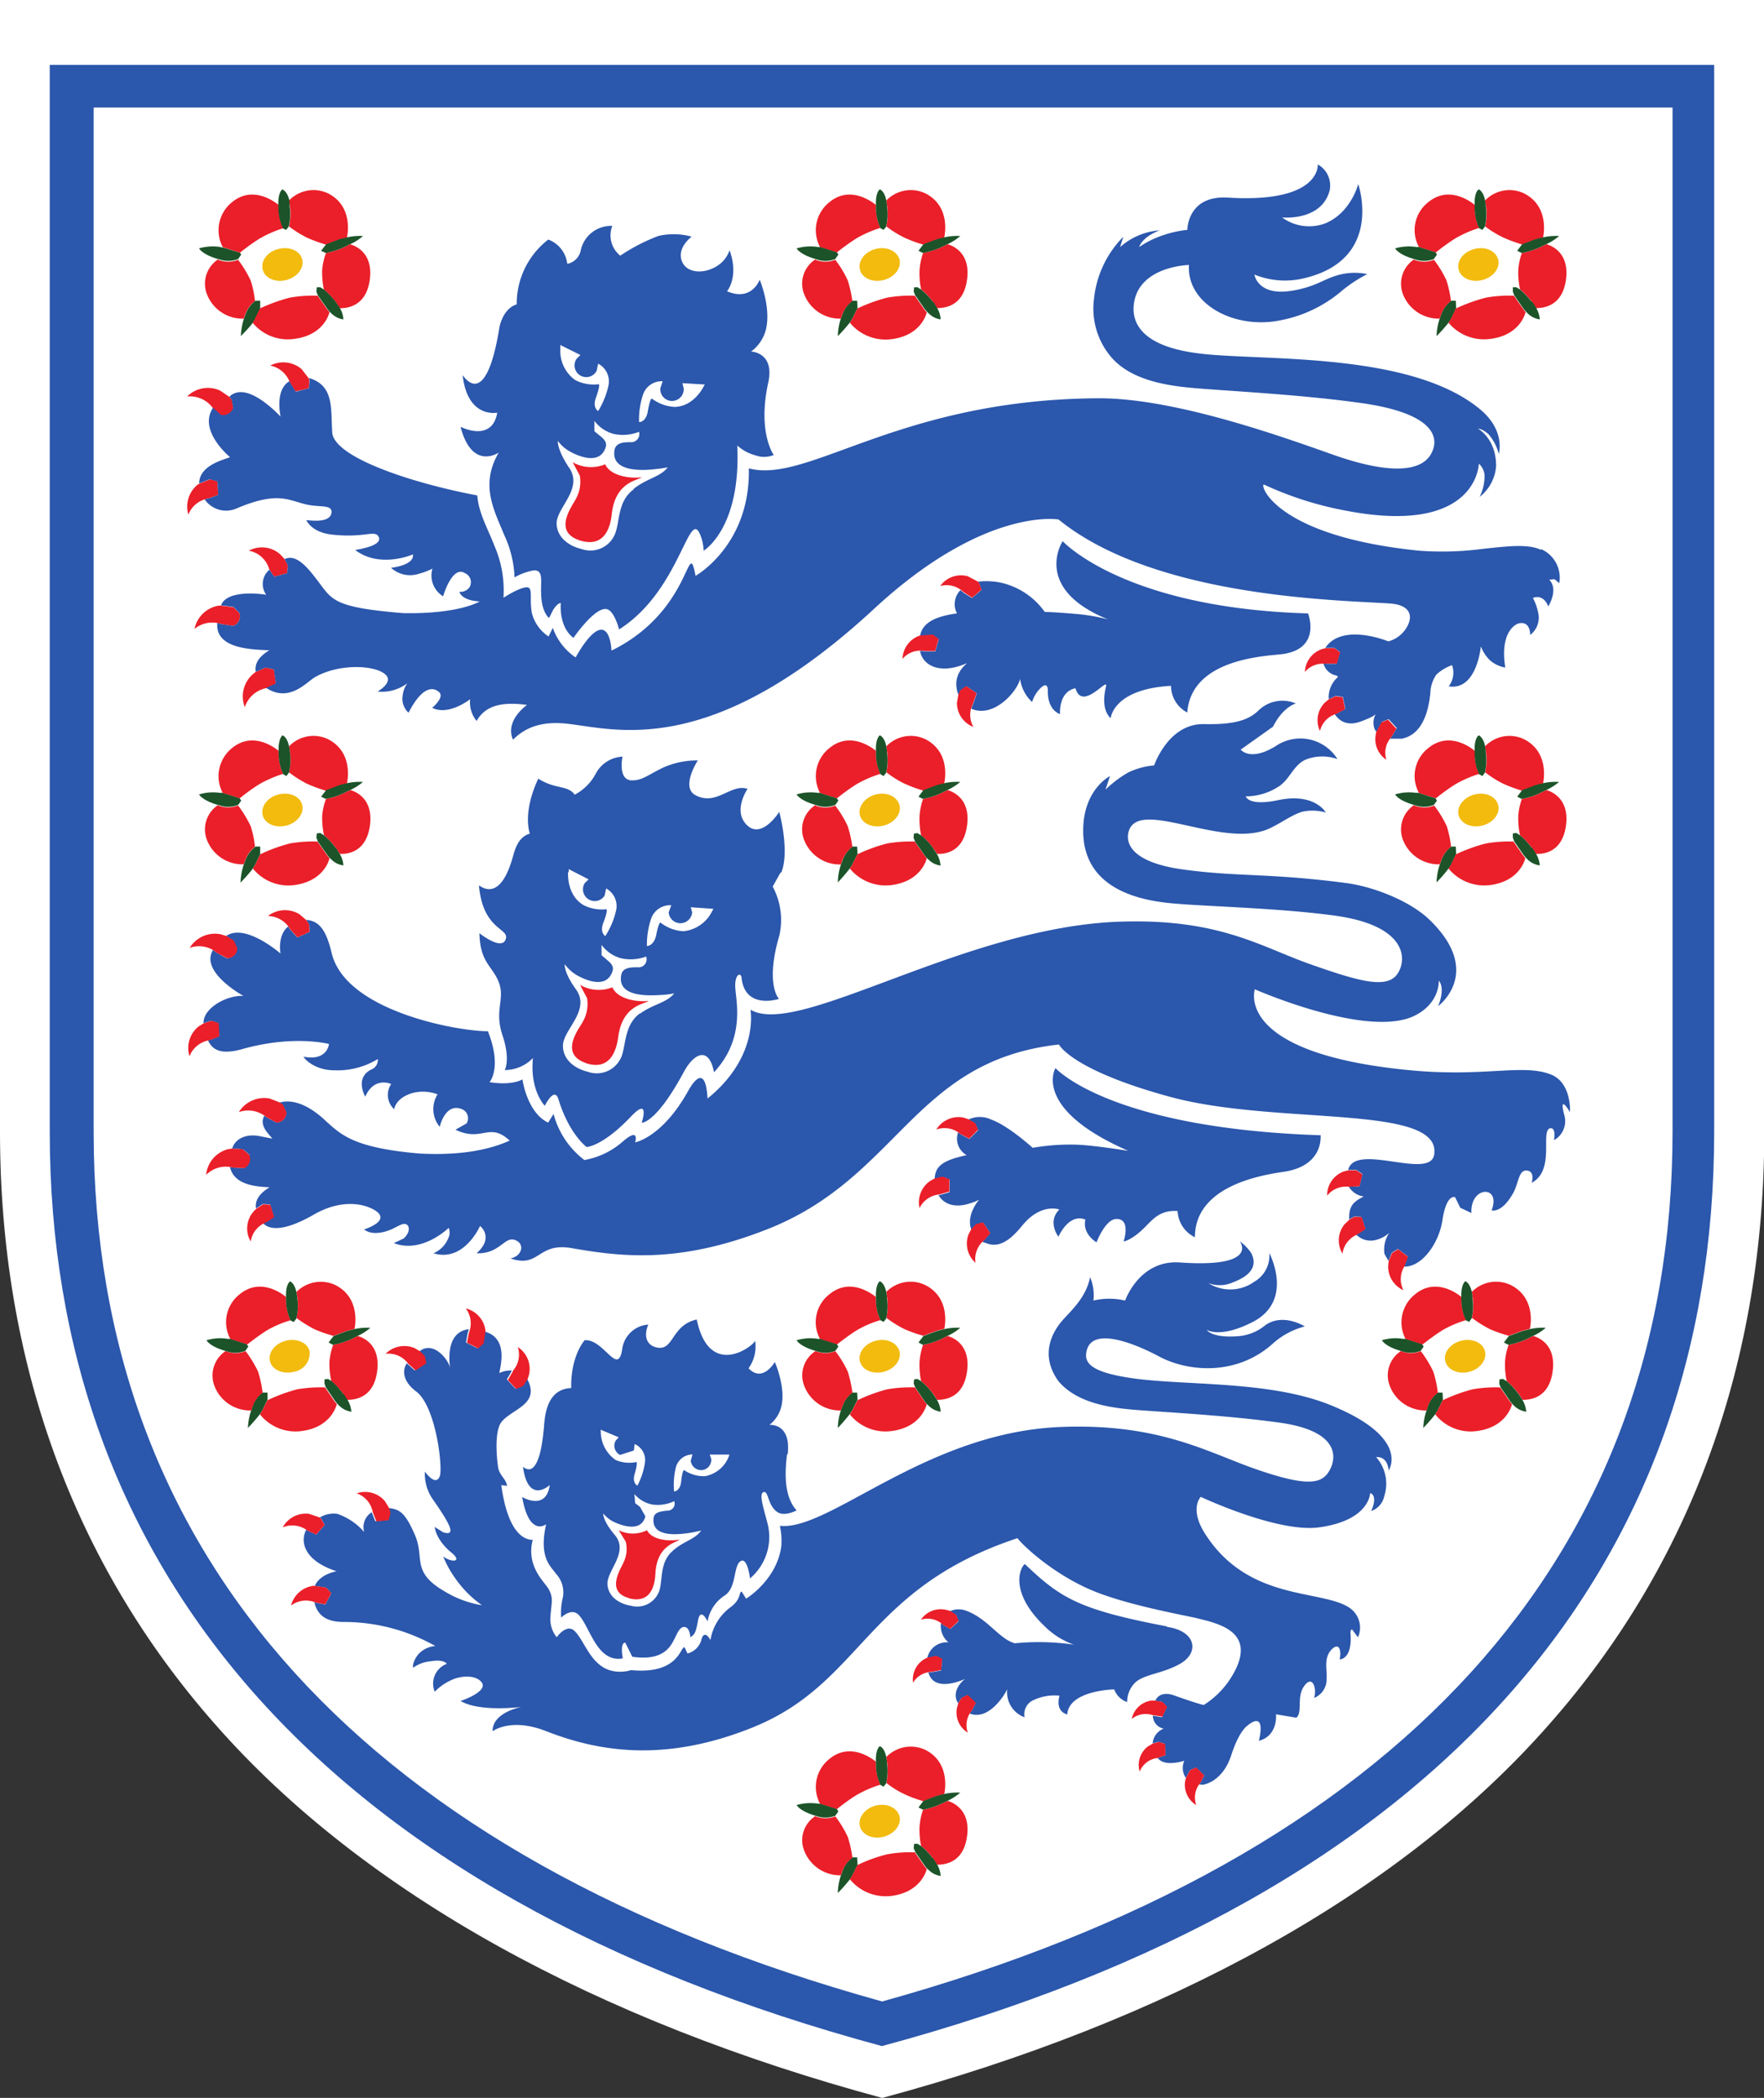 <svg xmlns="http://www.w3.org/2000/svg" viewBox="0 0 249.96 297.14"><rect x="0" y="0" width="249.96" height="297.14" fill="#333333" stroke="none"/><defs><style>.cls-1{fill:#fff;}.cls-2{fill:#2b57ac;}.cls-3{fill:#1c5329;}.cls-4{fill:#ea1f29;}.cls-5{fill:#f2bb0e;}</style></defs><title>England</title><g id="Слой_2" data-name="Слой 2"><g id="Layer_1" data-name="Layer 1"><g id="g3011"><g id="g3017"><path id="path3019" class="cls-1" d="M125,297.14c-40.12-10.81-73.31-28.78-94.5-52.9C10.27,221.31,0,192.66,0,160.32V0H250V160.32c0,32.34-10.25,61-30.49,83.92-21.18,24.12-54.33,42.09-94.48,52.9"/></g><g id="g3021"><path id="path3023" class="cls-1" d="M239.05,160.33c0,61.57-39.79,105.08-114.32,125.73C50.17,265.41,10.67,221.9,10.67,160.33V12.24H239.05Z"/></g><g id="g3025"><path id="path3027" class="cls-2" d="M237,160.31c0,60.32-39,102.94-112,123.17-73-20.23-111.73-62.85-111.73-123.17V15.23H237ZM7.05,9.19V160.33c0,30.87,9.69,57.58,28.74,79.26,20,22.76,50,39.64,89.18,50.21,39.22-10.57,69.23-27.45,89.22-50.21,19.05-21.68,28.71-48.39,28.71-79.26V9.19Z"/></g><g id="g3029"><path id="path3031" class="cls-3" d="M121.52,198.33l-.07-1.09h-.66a3.91,3.91,0,0,0-1.44,2l-.19.5a8.5,8.5,0,0,0-.44,2.51,24,24,0,0,0,1.72-2l.27-.41.81-1.59"/></g><g id="g3033"><path id="path3035" class="cls-4" d="M115.59,191.34a4.09,4.09,0,0,0-1.58,5.07,5.4,5.4,0,0,0,5.15,3.36l.18-.5a4,4,0,0,1,1.45-2,17.33,17.33,0,0,0-.66-3,15.38,15.38,0,0,0-1.76-2.9,3.72,3.72,0,0,1-2.78,0"/></g><g id="g3037"><path id="path3039" class="cls-4" d="M124.78,187a6.8,6.8,0,0,1-.66-3v-.3c-.84-.67-3.77-2.69-6.57-.4a5,5,0,0,0-1.34,6.38l2.37.76c.66-.51,1.75-1.35,2.78-2a14.8,14.8,0,0,1,3.42-1.47"/></g><g id="g3041"><path id="path3043" class="cls-3" d="M116,189.65a6.72,6.72,0,0,0-3.12.18s.42.86,2.7,1.51h0a3.79,3.79,0,0,0,2.78,0l.44-.62-.22-.33-2.38-.76-.25,0"/></g><g id="g3045"><path id="path3047" class="cls-4" d="M129.7,196.51a19.3,19.3,0,0,0-4,.27,23.2,23.2,0,0,0-4.2,1.55l-.81,1.58-.27.42a6.49,6.49,0,0,0,5.9,2.36c3.88-.49,4.85-3.16,5-3.81l-.26-.31-1.4-2.06"/></g><g id="g3049"><path id="path3051" class="cls-4" d="M134.25,189.22l-1,.5a10.69,10.69,0,0,1-2.45.76,9.22,9.22,0,0,0-.5,2.42,11.35,11.35,0,0,0,.22,2.72,9.53,9.53,0,0,1,1.69,1.78l.18.24.38.63c1.15,0,3.7-.28,4.24-3.9.63-4.06-2.19-5-2.75-5.15"/></g><g id="g3053"><path id="path3055" class="cls-4" d="M133.8,188.25c.11-.47.86-4.41-2.65-6.22a4.82,4.82,0,0,0-5.56.95l.1.67a8.29,8.29,0,0,1-.09,3,15.65,15.65,0,0,0,2.54,1.59,18.05,18.05,0,0,0,2.7.95l1.89-.7,1.07-.28"/></g><g id="g3057"><path id="path3059" class="cls-3" d="M125.69,183.65l-.11-.67c-.28-1.32-.91-1.51-.91-1.51s-.62.37-.55,2.24v.3a6.69,6.69,0,0,0,.66,3l.43.22.37-.48,0,0a8.24,8.24,0,0,0,.09-3"/></g><g id="g3061"><path id="path3063" class="cls-3" d="M134.25,189.22a7.44,7.44,0,0,0,1.82-1.16,8.41,8.41,0,0,0-2.26.19l-1.08.28-1.89.7-.69.92.64.33a10.69,10.69,0,0,0,2.45-.76l1-.5"/></g><g id="g3065"><path id="path3067" class="cls-3" d="M132.2,197.41a9.33,9.33,0,0,0-1.69-1.79l-.49-.31-.49.05-.06.62.23.53,1.39,2.06.26.3.21.2a3,3,0,0,0,1.73.88,3.69,3.69,0,0,0-.53-1.69l-.39-.61-.17-.24"/></g><g id="g3069"><path id="path3071" class="cls-5" d="M127.45,191.36c.33,1.23-.68,2.54-2.23,2.94s-3.07-.27-3.37-1.49.69-2.51,2.23-2.91,3,.25,3.37,1.46"/></g><g id="g3073"><path id="path3075" class="cls-3" d="M204.47,198.33l-.06-1.09h-.67a3.9,3.9,0,0,0-1.43,2l-.16.5a8.84,8.84,0,0,0-.47,2.51,22.65,22.65,0,0,0,1.74-2l.26-.41.79-1.59"/></g><g id="g3077"><path id="path3079" class="cls-4" d="M198.54,191.34a4.11,4.11,0,0,0-1.56,5.07,5.39,5.39,0,0,0,5.17,3.36l.16-.5a4,4,0,0,1,1.43-2,15.63,15.63,0,0,0-.64-3,16.51,16.51,0,0,0-1.77-2.9,3.73,3.73,0,0,1-2.79,0"/></g><g id="g3081"><path id="path3083" class="cls-4" d="M207.75,187a7.07,7.07,0,0,1-.67-3l0-.3c-.8-.67-3.75-2.69-6.54-.4a5.08,5.08,0,0,0-1.36,6.38l2.38.76c.65-.51,1.76-1.35,2.78-2a15.24,15.24,0,0,1,3.43-1.47"/></g><g id="g3085"><path id="path3087" class="cls-3" d="M198.91,189.65a6.52,6.52,0,0,0-3.09.18s.4.86,2.67,1.51h0a3.87,3.87,0,0,0,2.81,0l.44-.62-.24-.33-2.38-.76-.25,0"/></g><g id="g3089"><path id="path3091" class="cls-4" d="M212.65,196.51a19.15,19.15,0,0,0-4,.27,23.76,23.76,0,0,0-4.22,1.55l-.79,1.58-.26.42a6.41,6.41,0,0,0,5.87,2.36c3.88-.49,4.85-3.16,5-3.81l-.26-.31-1.41-2.06"/></g><g id="g3093"><path id="path3095" class="cls-4" d="M217.23,189.22l-1,.5a11.15,11.15,0,0,1-2.45.76,8.41,8.41,0,0,0-.52,2.42,11.81,11.81,0,0,0,.24,2.72,10.24,10.24,0,0,1,1.68,1.78l.17.24.39.63c1.17,0,3.7-.28,4.25-3.9.63-4.06-2.18-5-2.74-5.15"/></g><g id="g3097"><path id="path3099" class="cls-4" d="M216.77,188.25c.13-.47.86-4.41-2.65-6.22a4.82,4.82,0,0,0-5.56.95l.1.67a8,8,0,0,1-.1,3,17.52,17.52,0,0,0,2.53,1.59,18.46,18.46,0,0,0,2.71.95l1.9-.7,1.07-.28"/></g><g id="g3101"><path id="path3103" class="cls-3" d="M208.66,183.65l-.1-.67c-.3-1.32-.92-1.51-.92-1.51s-.63.37-.57,2.24l0,.3a7,7,0,0,0,.66,3l.44.22.36-.48v0a7.59,7.59,0,0,0,.1-3"/></g><g id="g3105"><path id="path3107" class="cls-3" d="M217.23,189.22a7.12,7.12,0,0,0,1.8-1.16,8.34,8.34,0,0,0-2.25.19l-1.09.28-1.89.7-.7.92.66.33a11.15,11.15,0,0,0,2.45-.76l1-.5"/></g><g id="g3109"><path id="path3111" class="cls-3" d="M215.16,197.41a10.4,10.4,0,0,0-1.67-1.79l-.51-.31-.49.05-.05.62.21.53,1.41,2.06.26.3.19.2a3.13,3.13,0,0,0,1.76.88,3.93,3.93,0,0,0-.55-1.69l-.39-.61-.17-.24"/></g><g id="g3113"><path id="path3115" class="cls-5" d="M210.42,191.36c.32,1.23-.69,2.54-2.23,2.94s-3.07-.27-3.39-1.49.69-2.51,2.24-2.91,3.06.25,3.38,1.46"/></g><g id="g3117"><path id="path3119" class="cls-3" d="M37.91,198.33l0-1.09H37.2a4,4,0,0,0-1.44,2l-.16.5a8.84,8.84,0,0,0-.47,2.51,24.63,24.63,0,0,0,1.74-2l.26-.41.78-1.59"/></g><g id="g3121"><path id="path3123" class="cls-4" d="M32,191.34a4.15,4.15,0,0,0-1.57,5.07,5.4,5.4,0,0,0,5.18,3.36l.17-.5a4,4,0,0,1,1.43-2,16.45,16.45,0,0,0-.64-3,17.13,17.13,0,0,0-1.76-2.9,3.79,3.79,0,0,1-2.81,0"/></g><g id="g3125"><path id="path3127" class="cls-4" d="M41.17,187a7.08,7.08,0,0,1-.63-3l0-.3c-.82-.67-3.75-2.69-6.56-.4a5,5,0,0,0-1.32,6.38l2.36.76c.65-.51,1.75-1.35,2.78-2A15.2,15.2,0,0,1,41.17,187"/></g><g id="g3129"><path id="path3131" class="cls-3" d="M32.36,189.65a6.63,6.63,0,0,0-3.1.18s.41.86,2.69,1.51h0a3.84,3.84,0,0,0,2.8,0l.44-.62-.24-.33-2.36-.76-.27,0"/></g><g id="g3133"><path id="path3135" class="cls-4" d="M46.1,196.51a19.29,19.29,0,0,0-4,.27,24.23,24.23,0,0,0-4.21,1.55l-.79,1.58-.26.42a6.45,6.45,0,0,0,5.89,2.36c3.87-.49,4.83-3.16,5-3.81l-.26-.31-1.41-2.06"/></g><g id="g3137"><path id="path3139" class="cls-4" d="M50.67,189.22l-1,.5a11.36,11.36,0,0,1-2.46.76,9.11,9.11,0,0,0-.53,2.42,11.18,11.18,0,0,0,.27,2.72,11.09,11.09,0,0,1,1.67,1.78l.16.24.39.63c1.16,0,3.71-.28,4.25-3.9.62-4.06-2.18-5-2.75-5.15"/></g><g id="g3141"><path id="path3143" class="cls-4" d="M50.23,188.25c.1-.47.84-4.41-2.67-6.22A4.84,4.84,0,0,0,42,183l.12.67a7.77,7.77,0,0,1-.12,3,18.73,18.73,0,0,0,2.55,1.59,18.88,18.88,0,0,0,2.71.95l1.9-.7,1.08-.28"/></g><g id="g3145"><path id="path3147" class="cls-3" d="M42.11,183.65,42,183c-.28-1.32-.9-1.51-.9-1.51s-.64.37-.57,2.24v.3a7,7,0,0,0,.65,3l.44.22.37-.48v0a7.53,7.53,0,0,0,.12-3"/></g><g id="g3149"><path id="path3151" class="cls-3" d="M50.67,189.22a7.28,7.28,0,0,0,1.81-1.16,8.41,8.41,0,0,0-2.26.19l-1.07.28-1.89.7-.7.92.65.33a11.36,11.36,0,0,0,2.46-.76l1-.5"/></g><g id="g3153"><path id="path3155" class="cls-3" d="M48.62,197.41A10.81,10.81,0,0,0,47,195.62l-.52-.31-.5.05,0,.62.19.53,1.41,2.06.26.3.2.2a3.09,3.09,0,0,0,1.75.88,3.93,3.93,0,0,0-.55-1.69l-.39-.61-.16-.24"/></g><g id="g3157"><path id="path3159" class="cls-5" d="M43.86,191.36a2.65,2.65,0,0,1-2.23,2.94c-1.55.38-3.06-.27-3.37-1.49s.69-2.51,2.23-2.91,3.07.25,3.37,1.46"/></g><g id="g3161"><path id="path3163" class="cls-3" d="M121.52,121l-.07-1.09h-.66a4.21,4.21,0,0,0-1.44,2.06l-.19.48a8.58,8.58,0,0,0-.44,2.53,25,25,0,0,0,1.72-2l.27-.4.81-1.62"/></g><g id="g3165"><path id="path3167" class="cls-4" d="M115.59,114A4.08,4.08,0,0,0,114,119.1a5.41,5.41,0,0,0,5.15,3.34l.18-.49a4.21,4.21,0,0,1,1.45-2,16.78,16.78,0,0,0-.66-2.94,15.38,15.38,0,0,0-1.76-2.9,3.88,3.88,0,0,1-2.78,0"/></g><g id="g3169"><path id="path3171" class="cls-4" d="M124.78,109.63a6.63,6.63,0,0,1-.66-3v-.29c-.84-.67-3.77-2.69-6.57-.4a5.06,5.06,0,0,0-1.34,6.39l2.37.75a30.56,30.56,0,0,1,2.78-2,16.3,16.3,0,0,1,3.42-1.48"/></g><g id="g3173"><path id="path3175" class="cls-3" d="M116,112.32a6.86,6.86,0,0,0-3.12.2s.42.85,2.7,1.49h0a3.81,3.81,0,0,0,2.78,0l.44-.62-.22-.32-2.38-.76-.25-.05"/></g><g id="g3177"><path id="path3179" class="cls-4" d="M129.7,119.2a18.62,18.62,0,0,0-4,.27,22.57,22.57,0,0,0-4.2,1.53l-.81,1.62-.27.39a6.56,6.56,0,0,0,5.9,2.35c3.88-.5,4.85-3.15,5-3.81l-.26-.31-1.4-2"/></g><g id="g3181"><path id="path3183" class="cls-4" d="M134.25,111.9l-1,.49a10.32,10.32,0,0,1-2.45.77,9.12,9.12,0,0,0-.5,2.43,11.39,11.39,0,0,0,.22,2.72,8.76,8.76,0,0,1,1.69,1.79l.18.24.38.6c1.15.06,3.7-.26,4.24-3.88.63-4.06-2.19-5-2.75-5.16"/></g><g id="g3185"><path id="path3187" class="cls-4" d="M133.8,110.93c.11-.48.86-4.41-2.65-6.22a4.8,4.8,0,0,0-5.56,1l.1.68a8.18,8.18,0,0,1-.09,3,15,15,0,0,0,2.54,1.59,20.17,20.17,0,0,0,2.7,1l1.89-.72,1.07-.27"/></g><g id="g3189"><path id="path3191" class="cls-3" d="M125.69,106.33l-.11-.68c-.28-1.31-.91-1.5-.91-1.5s-.62.38-.55,2.23v.29a6.53,6.53,0,0,0,.66,3l.43.25.37-.49,0,0a8.24,8.24,0,0,0,.09-3"/></g><g id="g3193"><path id="path3195" class="cls-3" d="M134.25,111.9a7.91,7.91,0,0,0,1.82-1.15,8.18,8.18,0,0,0-2.26.18l-1.08.27-1.89.72-.69.92.64.32a10.32,10.32,0,0,0,2.45-.77l1-.49"/></g><g id="g3197"><path id="path3199" class="cls-3" d="M132.2,120.09a8.76,8.76,0,0,0-1.69-1.79L130,118l-.49.06-.06.6.23.56,1.39,2,.26.3.21.2a2.9,2.9,0,0,0,1.73.87,3.6,3.6,0,0,0-.53-1.66l-.39-.62-.17-.24"/></g><g id="g3201"><path id="path3203" class="cls-5" d="M127.45,114c.33,1.22-.68,2.53-2.23,2.93s-3.07-.26-3.37-1.46.69-2.54,2.23-2.94,3,.25,3.37,1.47"/></g><g id="g3205"><path id="path3207" class="cls-3" d="M36.87,121l0-1.09h-.68A4.41,4.41,0,0,0,34.71,122l-.18.48a9.27,9.27,0,0,0-.45,2.53s1.08-1.09,1.75-2l.26-.4.78-1.62"/></g><g id="g3209"><path id="path3211" class="cls-4" d="M30.94,114a4.12,4.12,0,0,0-1.57,5.08,5.4,5.4,0,0,0,5.16,3.34l.19-.49a4.25,4.25,0,0,1,1.41-2,13.86,13.86,0,0,0-.62-2.94,17.14,17.14,0,0,0-1.77-2.9,3.92,3.92,0,0,1-2.8,0"/></g><g id="g3213"><path id="path3215" class="cls-4" d="M40.14,109.63a6.92,6.92,0,0,1-.66-3v-.29c-.84-.67-3.77-2.69-6.58-.4a5.09,5.09,0,0,0-1.33,6.39l2.39.75a26.6,26.6,0,0,1,2.77-2,16.7,16.7,0,0,1,3.41-1.48"/></g><g id="g3217"><path id="path3219" class="cls-3" d="M31.31,112.32a6.83,6.83,0,0,0-3.11.2s.44.85,2.69,1.49h.05a3.9,3.9,0,0,0,2.81,0l.43-.62-.22-.32-2.4-.76-.25-.05"/></g><g id="g3221"><path id="path3223" class="cls-4" d="M45.05,119.2a18.44,18.44,0,0,0-4,.27A23.38,23.38,0,0,0,36.87,121l-.78,1.62-.26.39a6.45,6.45,0,0,0,5.86,2.35c3.88-.5,4.86-3.15,5-3.81l-.26-.31-1.41-2"/></g><g id="g3225"><path id="path3227" class="cls-4" d="M49.62,111.9l-1,.49a10.52,10.52,0,0,1-2.43.77,9,9,0,0,0-.54,2.43,12.37,12.37,0,0,0,.26,2.72,10,10,0,0,1,1.68,1.79l.17.24.38.6c1.15.06,3.7-.26,4.26-3.88.61-4.06-2.19-5-2.76-5.16"/></g><g id="g3229"><path id="path3231" class="cls-4" d="M49.17,110.93c.1-.48.85-4.41-2.66-6.22a4.8,4.8,0,0,0-5.56,1l.11.68a7.9,7.9,0,0,1-.11,3A16.66,16.66,0,0,0,43.48,111a21.19,21.19,0,0,0,2.73,1l1.89-.72,1.07-.27"/></g><g id="g3233"><path id="path3235" class="cls-3" d="M41.06,106.33l-.11-.68c-.29-1.31-.91-1.5-.91-1.5s-.62.38-.56,2.23v.29a7,7,0,0,0,.66,3l.44.25.37-.49v0a7.75,7.75,0,0,0,.11-3"/></g><g id="g3237"><path id="path3239" class="cls-3" d="M49.62,111.9a7.48,7.48,0,0,0,1.81-1.15,8.19,8.19,0,0,0-2.26.18l-1.07.27-1.89.72-.71.92.67.32a10.52,10.52,0,0,0,2.43-.77l1-.49"/></g><g id="g3241"><path id="path3243" class="cls-3" d="M47.57,120.09a9.68,9.68,0,0,0-1.68-1.79l-.51-.32-.49.06-.06.6.22.56,1.41,2,.25.3.21.2a2.91,2.91,0,0,0,1.74.87,3.56,3.56,0,0,0-.54-1.66l-.38-.62-.17-.24"/></g><g id="g3245"><path id="path3247" class="cls-5" d="M42.82,114c.31,1.22-.69,2.53-2.24,2.93s-3.06-.26-3.36-1.46.66-2.54,2.23-2.94,3.06.25,3.37,1.47"/></g><g id="g3249"><path id="path3251" class="cls-3" d="M206.34,121l-.05-1.09h-.66a4.28,4.28,0,0,0-1.44,2.06l-.17.48a8.66,8.66,0,0,0-.46,2.53,22.32,22.32,0,0,0,1.73-2l.28-.4.77-1.62"/></g><g id="g3253"><path id="path3255" class="cls-4" d="M200.42,114a4.14,4.14,0,0,0-1.57,5.08,5.42,5.42,0,0,0,5.17,3.34l.18-.49a4.19,4.19,0,0,1,1.42-2A15.19,15.19,0,0,0,205,117a15.94,15.94,0,0,0-1.77-2.9,3.88,3.88,0,0,1-2.79,0"/></g><g id="g3257"><path id="path3259" class="cls-4" d="M209.62,109.63a6.81,6.81,0,0,1-.65-3l0-.29c-.81-.67-3.75-2.69-6.56-.4a5,5,0,0,0-1.33,6.39l2.38.75a27.72,27.72,0,0,1,2.77-2,16.7,16.7,0,0,1,3.41-1.48"/></g><g id="g3261"><path id="path3263" class="cls-3" d="M200.79,112.32a6.77,6.77,0,0,0-3.1.2s.41.85,2.69,1.49h0a3.86,3.86,0,0,0,2.8,0l.44-.62-.21-.32-2.39-.76-.27-.05"/></g><g id="g3265"><path id="path3267" class="cls-4" d="M214.54,119.2a18.36,18.36,0,0,0-4,.27,23.51,23.51,0,0,0-4.23,1.53l-.79,1.62-.27.39a6.57,6.57,0,0,0,5.89,2.35c3.88-.5,4.84-3.15,5-3.81l-.25-.31-1.4-2"/></g><g id="g3269"><path id="path3271" class="cls-4" d="M219.11,111.9l-1,.49a10.37,10.37,0,0,1-2.46.77,8.71,8.71,0,0,0-.51,2.43,11.3,11.3,0,0,0,.25,2.72,10,10,0,0,1,1.68,1.79l.18.24.38.6c1.14.06,3.7-.26,4.25-3.88.61-4.06-2.2-5-2.75-5.16"/></g><g id="g3273"><path id="path3275" class="cls-4" d="M218.66,110.93c.1-.48.83-4.41-2.68-6.22a4.8,4.8,0,0,0-5.55,1l.12.68a7.93,7.93,0,0,1-.1,3A15,15,0,0,0,213,111a21.21,21.21,0,0,0,2.71,1l1.9-.72,1.08-.27"/></g><g id="g3277"><path id="path3279" class="cls-3" d="M210.55,106.33l-.12-.68c-.28-1.31-.9-1.5-.9-1.5s-.65.38-.57,2.23v.29a6.89,6.89,0,0,0,.64,3l.46.25.36-.49,0,0a8,8,0,0,0,.1-3"/></g><g id="g3281"><path id="path3283" class="cls-3" d="M219.11,111.9a8.46,8.46,0,0,0,1.82-1.15,8.22,8.22,0,0,0-2.27.18l-1.08.27-1.9.72-.69.92.64.32a10.37,10.37,0,0,0,2.46-.77l1-.49"/></g><g id="g3285"><path id="path3287" class="cls-3" d="M217.05,120.09a10.43,10.43,0,0,0-1.67-1.79l-.51-.32-.5.06,0,.6.21.56,1.39,2,.27.3.19.2a3,3,0,0,0,1.76.87,3.89,3.89,0,0,0-.54-1.66l-.39-.62-.17-.24"/></g><g id="g3289"><path id="path3291" class="cls-5" d="M212.29,114c.32,1.22-.68,2.53-2.23,2.93s-3.05-.26-3.37-1.46.69-2.54,2.24-2.94,3,.25,3.36,1.47"/></g><g id="g3293"><path id="path3295" class="cls-3" d="M121.52,43.69l-.07-1.09h-.66a4,4,0,0,0-1.44,2l-.19.48a8.58,8.58,0,0,0-.44,2.52,20.74,20.74,0,0,0,1.72-1.94l.27-.4.81-1.61"/></g><g id="g3297"><path id="path3299" class="cls-4" d="M115.59,36.71A4.08,4.08,0,0,0,114,41.79a5.41,5.41,0,0,0,5.15,3.34l.18-.49a4.06,4.06,0,0,1,1.45-2,17,17,0,0,0-.66-2.94,15.07,15.07,0,0,0-1.76-2.9,3.88,3.88,0,0,1-2.78,0"/></g><g id="g3301"><path id="path3303" class="cls-4" d="M124.78,32.32a6.71,6.71,0,0,1-.66-3v-.3c-.84-.66-3.77-2.69-6.57-.4a5.06,5.06,0,0,0-1.34,6.39l2.37.75a30.77,30.77,0,0,1,2.78-2,16.38,16.38,0,0,1,3.42-1.49"/></g><g id="g3305"><path id="path3307" class="cls-3" d="M116,35a7.06,7.06,0,0,0-3.12.18s.42.86,2.7,1.51h0a3.87,3.87,0,0,0,2.78,0l.44-.64-.22-.32-2.38-.75L116,35"/></g><g id="g3309"><path id="path3311" class="cls-4" d="M129.7,41.89a18.62,18.62,0,0,0-4,.27,23.31,23.31,0,0,0-4.2,1.53l-.81,1.61-.27.4a6.54,6.54,0,0,0,5.9,2.34c3.88-.48,4.85-3.15,5-3.8l-.26-.3-1.4-2"/></g><g id="g3313"><path id="path3315" class="cls-4" d="M134.25,34.59l-1,.49a11.81,11.81,0,0,1-2.45.76,9.21,9.21,0,0,0-.5,2.43,11.22,11.22,0,0,0,.22,2.71,9.33,9.33,0,0,1,1.69,1.79l.18.24.38.63c1.15,0,3.7-.29,4.24-3.9.63-4.06-2.19-5-2.75-5.15"/></g><g id="g3317"><path id="path3319" class="cls-4" d="M133.8,33.62c.11-.48.86-4.42-2.65-6.22a4.82,4.82,0,0,0-5.56,1l.1.67a8.25,8.25,0,0,1-.09,3,14.48,14.48,0,0,0,2.54,1.58,18.81,18.81,0,0,0,2.7,1l1.89-.72,1.07-.26"/></g><g id="g3321"><path id="path3323" class="cls-3" d="M125.69,29l-.11-.66c-.28-1.33-.91-1.52-.91-1.52s-.62.38-.55,2.23v.29a6.68,6.68,0,0,0,.66,3l.43.22.37-.47,0,0a8.21,8.21,0,0,0,.09-3"/></g><g id="g3325"><path id="path3327" class="cls-3" d="M134.25,34.59a7.44,7.44,0,0,0,1.82-1.16,8,8,0,0,0-2.26.19l-1.08.26-1.89.72-.69.92.64.32a11.81,11.81,0,0,0,2.45-.76l1-.49"/></g><g id="g3329"><path id="path3331" class="cls-3" d="M132.2,42.77A9.22,9.22,0,0,0,130.51,41l-.49-.31-.49,0-.06.62.23.54,1.39,2,.26.3.21.2a3,3,0,0,0,1.73.89,3.61,3.61,0,0,0-.53-1.68l-.39-.63-.17-.24"/></g><g id="g3333"><path id="path3335" class="cls-5" d="M127.45,36.73c.33,1.22-.68,2.53-2.23,2.93s-3.07-.25-3.37-1.48.69-2.52,2.23-2.92,3,.26,3.37,1.47"/></g><g id="g3337"><path id="path3339" class="cls-3" d="M36.87,43.69l0-1.09h-.68a4.21,4.21,0,0,0-1.43,2l-.18.48a9.29,9.29,0,0,0-.45,2.52,22.29,22.29,0,0,0,1.75-1.94l.26-.4.78-1.61"/></g><g id="g3341"><path id="path3343" class="cls-4" d="M30.94,36.71a4.12,4.12,0,0,0-1.57,5.08,5.4,5.4,0,0,0,5.16,3.34l.19-.49a4.1,4.1,0,0,1,1.41-2,14,14,0,0,0-.62-2.94,16.75,16.75,0,0,0-1.77-2.9,3.92,3.92,0,0,1-2.8,0"/></g><g id="g3345"><path id="path3347" class="cls-4" d="M40.14,32.32a7,7,0,0,1-.66-3v-.3c-.84-.66-3.77-2.69-6.58-.4a5.09,5.09,0,0,0-1.33,6.39L34,35.8a26.75,26.75,0,0,1,2.77-2,16.78,16.78,0,0,1,3.41-1.49"/></g><g id="g3349"><path id="path3351" class="cls-3" d="M31.31,35a7,7,0,0,0-3.11.18s.44.86,2.69,1.51h.05a4,4,0,0,0,2.81,0l.43-.64L34,35.8l-2.4-.75-.25,0"/></g><g id="g3353"><path id="path3355" class="cls-4" d="M45.05,41.89a18.44,18.44,0,0,0-4,.27,24.17,24.17,0,0,0-4.22,1.53l-.78,1.61-.26.4A6.42,6.42,0,0,0,41.69,48c3.88-.48,4.86-3.15,5-3.8l-.26-.3-1.41-2"/></g><g id="g3357"><path id="path3359" class="cls-4" d="M49.62,34.59l-1,.49a12.08,12.08,0,0,1-2.43.76,9.07,9.07,0,0,0-.54,2.43A12.16,12.16,0,0,0,45.89,41a10.79,10.79,0,0,1,1.68,1.79l.17.24.38.63c1.15,0,3.7-.29,4.26-3.9.61-4.06-2.19-5-2.76-5.15"/></g><g id="g3361"><path id="path3363" class="cls-4" d="M49.17,33.62c.1-.48.85-4.42-2.66-6.22a4.82,4.82,0,0,0-5.56,1l.11.67a8,8,0,0,1-.11,3,16,16,0,0,0,2.53,1.58,19.71,19.71,0,0,0,2.73,1l1.89-.72,1.07-.26"/></g><g id="g3365"><path id="path3367" class="cls-3" d="M41.06,29,41,28.35C40.66,27,40,26.83,40,26.83s-.62.38-.56,2.23v.29a7.13,7.13,0,0,0,.66,3l.44.22.37-.47v0a7.73,7.73,0,0,0,.11-3"/></g><g id="g3369"><path id="path3371" class="cls-3" d="M49.62,34.59a7.06,7.06,0,0,0,1.81-1.16,8,8,0,0,0-2.26.19l-1.07.26-1.89.72-.71.92.67.32a12.08,12.08,0,0,0,2.43-.76l1-.49"/></g><g id="g3373"><path id="path3375" class="cls-3" d="M47.57,42.77A10.25,10.25,0,0,0,45.89,41l-.51-.31-.49,0-.06.62.22.54,1.41,2,.25.3.21.2a3,3,0,0,0,1.74.89,3.57,3.57,0,0,0-.54-1.68L47.74,43l-.17-.24"/></g><g id="g3377"><path id="path3379" class="cls-5" d="M42.82,36.73c.31,1.22-.69,2.53-2.24,2.93s-3.06-.25-3.36-1.48.66-2.52,2.23-2.92,3.06.26,3.37,1.47"/></g><g id="g3381"><path id="path3383" class="cls-3" d="M206.34,43.69l-.05-1.09h-.66a4.09,4.09,0,0,0-1.44,2l-.17.48a8.67,8.67,0,0,0-.46,2.52,18.84,18.84,0,0,0,1.73-1.94l.28-.4.77-1.61"/></g><g id="g3385"><path id="path3387" class="cls-4" d="M200.42,36.71a4.14,4.14,0,0,0-1.57,5.08A5.42,5.42,0,0,0,204,45.13l.18-.49a4,4,0,0,1,1.42-2,15.35,15.35,0,0,0-.64-2.94,15.6,15.6,0,0,0-1.77-2.9,3.88,3.88,0,0,1-2.79,0"/></g><g id="g3389"><path id="path3391" class="cls-4" d="M209.62,32.32a6.89,6.89,0,0,1-.65-3l0-.3c-.81-.66-3.75-2.69-6.56-.4a5,5,0,0,0-1.33,6.39l2.38.75a27.89,27.89,0,0,1,2.77-2,16.78,16.78,0,0,1,3.41-1.49"/></g><g id="g3393"><path id="path3395" class="cls-3" d="M200.79,35a7,7,0,0,0-3.1.18s.41.86,2.69,1.51h0a3.92,3.92,0,0,0,2.8,0l.44-.64-.21-.32-2.39-.75-.27,0"/></g><g id="g3397"><path id="path3399" class="cls-4" d="M214.54,41.89a18.36,18.36,0,0,0-4,.27,24.31,24.31,0,0,0-4.23,1.53l-.79,1.61-.27.4A6.55,6.55,0,0,0,211.18,48c3.88-.48,4.84-3.15,5-3.8l-.25-.3-1.4-2"/></g><g id="g3401"><path id="path3403" class="cls-4" d="M219.11,34.59l-1,.49a11.86,11.86,0,0,1-2.46.76,8.79,8.79,0,0,0-.51,2.43,11.11,11.11,0,0,0,.25,2.71,10.79,10.79,0,0,1,1.68,1.79l.18.24.38.63c1.14,0,3.7-.29,4.25-3.9.61-4.06-2.2-5-2.75-5.15"/></g><g id="g3405"><path id="path3407" class="cls-4" d="M218.66,33.62c.1-.48.83-4.42-2.68-6.22a4.81,4.81,0,0,0-5.55,1l.12.67a8,8,0,0,1-.1,3A14.47,14.47,0,0,0,213,33.63a19.72,19.72,0,0,0,2.71,1l1.9-.72,1.08-.26"/></g><g id="g3409"><path id="path3411" class="cls-3" d="M210.55,29l-.12-.66c-.28-1.33-.9-1.52-.9-1.52s-.65.38-.57,2.23v.29a7.05,7.05,0,0,0,.64,3l.46.22.36-.47,0,0a8,8,0,0,0,.1-3"/></g><g id="g3413"><path id="path3415" class="cls-3" d="M219.11,34.59a7.93,7.93,0,0,0,1.82-1.16,8,8,0,0,0-2.27.19l-1.08.26-1.9.72-.69.92.64.32a11.86,11.86,0,0,0,2.46-.76l1-.49"/></g><g id="g3417"><path id="path3419" class="cls-3" d="M217.05,42.77A11.1,11.1,0,0,0,215.38,41l-.51-.31-.5,0,0,.62.21.54,1.39,2,.27.3.19.2a3.11,3.11,0,0,0,1.76.89,3.89,3.89,0,0,0-.54-1.68l-.39-.63-.17-.24"/></g><g id="g3421"><path id="path3423" class="cls-5" d="M212.29,36.73c.32,1.22-.68,2.53-2.23,2.93s-3.05-.25-3.37-1.48.69-2.52,2.24-2.92,3,.26,3.36,1.47"/></g><g id="g3425"><path id="path3427" class="cls-3" d="M121.52,264.16l-.07-1.09h-.66a4,4,0,0,0-1.44,2.06l-.19.48a8.5,8.5,0,0,0-.44,2.51,21.48,21.48,0,0,0,1.72-1.95l.27-.41.81-1.6"/></g><g id="g3429"><path id="path3431" class="cls-4" d="M115.59,257.19a4.05,4.05,0,0,0-1.58,5.06,5.44,5.44,0,0,0,5.15,3.36l.18-.49a4,4,0,0,1,1.45-2,16.78,16.78,0,0,0-.66-2.94,15.48,15.48,0,0,0-1.76-2.91,3.91,3.91,0,0,1-2.78,0"/></g><g id="g3433"><path id="path3435" class="cls-4" d="M124.78,252.8a6.76,6.76,0,0,1-.66-3v-.28c-.84-.68-3.77-2.69-6.57-.41a5.06,5.06,0,0,0-1.34,6.39l2.37.75a27.2,27.2,0,0,1,2.78-2,16.3,16.3,0,0,1,3.42-1.48"/></g><g id="g3437"><path id="path3439" class="cls-3" d="M116,255.48a7.06,7.06,0,0,0-3.12.18s.42.86,2.7,1.52h0a3.91,3.91,0,0,0,2.78,0l.44-.62-.22-.34-2.38-.75-.25,0"/></g><g id="g3441"><path id="path3443" class="cls-4" d="M129.7,262.36a18,18,0,0,0-4,.28,21.27,21.27,0,0,0-4.2,1.52l-.81,1.61-.27.39a6.56,6.56,0,0,0,5.9,2.37c3.88-.5,4.85-3.17,5-3.82l-.26-.31-1.4-2"/></g><g id="g3445"><path id="path3447" class="cls-4" d="M134.25,255.07l-1,.47a10.45,10.45,0,0,1-2.45.78,9.13,9.13,0,0,0-.5,2.42,11.35,11.35,0,0,0,.22,2.72,9.22,9.22,0,0,1,1.69,1.78l.18.25.38.62c1.15,0,3.7-.28,4.24-3.9.63-4-2.19-5-2.75-5.14"/></g><g id="g3449"><path id="path3451" class="cls-4" d="M133.8,254.09c.11-.47.86-4.42-2.65-6.23a4.82,4.82,0,0,0-5.56,1l.1.67a8.18,8.18,0,0,1-.09,3,12.84,12.84,0,0,0,2.54,1.58,16.89,16.89,0,0,0,2.7,1l1.89-.72,1.07-.27"/></g><g id="g3453"><path id="path3455" class="cls-3" d="M125.69,249.49l-.11-.66c-.28-1.33-.91-1.51-.91-1.51s-.62.37-.55,2.22v.29a6.62,6.62,0,0,0,.66,3l.43.23.37-.49,0,0a8.23,8.23,0,0,0,.09-3"/></g><g id="g3457"><path id="path3459" class="cls-3" d="M134.25,255.07a8,8,0,0,0,1.82-1.17,8.41,8.41,0,0,0-2.26.19l-1.08.27-1.89.72-.69.92.64.32a10.45,10.45,0,0,0,2.45-.78l1-.47"/></g><g id="g3461"><path id="path3463" class="cls-3" d="M132.2,263.24a9.22,9.22,0,0,0-1.69-1.78l-.49-.31-.49,0-.06.62.23.55,1.39,2,.26.32.21.18a3,3,0,0,0,1.73.88,3.59,3.59,0,0,0-.53-1.67l-.39-.62-.17-.25"/></g><g id="g3465"><path id="path3467" class="cls-5" d="M127.45,257.21c.33,1.21-.68,2.52-2.23,2.94s-3.07-.27-3.37-1.48.69-2.54,2.23-2.93,3,.25,3.37,1.47"/></g><g id="g3469"><path id="path3471" class="cls-2" d="M196.75,208.31s3.3-4.65-8.27-9.32c-8.57-3.45-20.36-2.72-27.87-3.76-6.29-.88-7-2.3-6.64-3.87.75-3.47,6.63-1.18,10.3.78,4,2.14,11,2.84,16.2-1.94a11,11,0,0,1,4.42-2.33s-3-1.93-5.55-.21a6.82,6.82,0,0,1-4,1.6c-3.68.27-4.36-.91-4.36-.91s1.87,1.27,6.49-1.09c6-3.06,2.39-9.78,2.39-9.78a4.26,4.26,0,0,1-2.13,4.06,5.83,5.83,0,0,1-6.5.2,4.59,4.59,0,0,0,3.47-.11c2.63-1,3.49-2.37,2.6-4.15a6.79,6.79,0,0,0-1.62-1.67s2.89,3.8-8.5,3c-5.75-.4-7.75,5.4-7.75,5.4a9.7,9.7,0,0,0-4.49,0,6.64,6.64,0,0,0-.47-3.31c-.6,3-2.9,4.92-4,6.21s-3.33,4.62-.46,8.55c2.83,3.31,8,3.8,11.26,4.06,4.85.36,12.88.79,20,1.77,9.58,1.32,7.92,5.91,6.75,7.33s-3.5,1.55-10.16-.77-13.61-6.49-27.51-5.94c-19.18.74-32.83,14.77-39.84,14a10.09,10.09,0,0,1,.21,2.83c-.62,4.86-5,7.49-5,7.49l-.62-1c-.45.06,0,1.06-1.61,2.23a7.22,7.22,0,0,0-2.82,4.63s-.79-1.55-1.25-.17a2.72,2.72,0,0,1-2,2.07l-.43-.89c-.62,0-.86,3.89-7.56,3.25l-.5.13c-4.92.84-5.77-4-7.52-5.68-1.14-1.09-2.52.89-2.52.89A4,4,0,0,1,78,229c.12-2,.49-2.64-.3-4-.61-1-3.17-3.2-2.21-6.9-1.17,0-3.51-.88-4.46-7.75l.82.1c-.16-1.05-1.08-1.44-1.27-2.65-.26-1.77-.48-5.2.49-6.41,1.48-1.85,5.57-2.48,3.62-6.1l-.64,1-1,.41-1.23-1.32.68-1.18,0-.08a3.42,3.42,0,0,0-1.74.36c.08-.79,1.41-4.95-2.12-5.89l-.24,1.65-.77.71-1.6-.8.25-1.36.15-.53c-3.4.42-2.71,4.84-2.66,5.53-.09-1-2.15-3.81-4.14-2.54l-.2.16.65.68.19,1-1.51,1-1-.89-.09-.12c-.71.93-.61,2.59,1.3,4,2.83,2.14,3.79,10.82,3.35,12-.59,1.55-2.11-.65-2.11-.65a6.28,6.28,0,0,0,1.17,4c2.52,3.61,3.28,5.19,1.4,4.59l-1.18-.75s.11,1.8,2.41,3.67c.91.75.78,1.17.12,1.09a2.88,2.88,0,0,1-1.33-.58,15.09,15.09,0,0,0,1.79,3.21,15.43,15.43,0,0,0,3.71,3.7,14.69,14.69,0,0,1-5.36-2c-4.72-2.75-2.73-4.68-4.14-7.94s-2.22-3.63-3.62-3.81h-.13l.18.68-.27,1-1.78.17-.51-1.27A2.47,2.47,0,0,0,51.61,217a8.78,8.78,0,0,0-3.83-2.59,3.84,3.84,0,0,0-2.4.48l-.12,0,.25.18L46,216l-1.19,1.35-1.24-.57-.17-.12c-.83,1.49-.57,4.3,4.3,5.89,0,0-2.35.35-3.09,2.07l1.63.26.7.79-.84,1.58L44.75,227l-.21-.09c.55,2.46,2.54,2.82,4.22,2.82a26.29,26.29,0,0,1,12.93,3.41,3.62,3.62,0,0,0-2.45,1.21c-.91,1.18-.7,1.86-.7,1.86a5,5,0,0,1,2.47-.91c1.92-.34,2.3.36,2.3.36a3,3,0,0,0-1.71,3.95,7.73,7.73,0,0,1,2.87-1.86c1.45-.48,3.13-.38,3.8.56.91,1.32-3,2.61-3,2.61,2.71,1.62,8.64.84,8.64.84s-4.15.74-4.11,3.45c0,0,2.57-2,7.63,0,7.67,3,17.06,4.39,29.34-.59,15.47-6.29,15.89-19.65,37.41-26.76.7,1,5.54,5.57,11.61,7.81,4.88,1.83,11.76,3.05,13.86,3.54,3,.74,8.4,1.89,5.18,7.74a12.4,12.4,0,0,1-4.24,4.53c-.24,0-1.84-.5-4.14-1.32-1.34-.5-2.33-.2-2.75.73l1,.17.65.69-.69,1.47-1.2-.2-.1,0a1.9,1.9,0,0,0,1.54,1.82,2.43,2.43,0,0,0-1.57,2.09l.83-.22.9.27.08,1.62L164,249l.13.09c1,1.19,3.69.3,3.69.3a2.48,2.48,0,0,0,.22,2.43l.58-1.09.86-.39,1.16,1.13-.58,1.1-.14.17.48.05c1.32-.19,3.22-1.41,4.1-4.29,1.09-3.29,2.16-4,2.16-4s2.79-2.63,1.73,2.06c2.75-.73,2.42-3.75,2.42-3.75l2.88.48c.93-.73,0-2.91,1.09-4.45,1.18-1.7,1.86.27,1.43,1.65a2.83,2.83,0,0,0,1.77-2.72c.09-1.41-.49-3.06.85-4.28,1-.84,1.25.38,1,1.54,0,0,1.31.05,1.54-2.25.13-1.38-.2-1.81.21-2l.85,1.12a3.39,3.39,0,0,0-1.24-4.2c-4-2.64-14.32-.83-20.46-10.51-2.24-3.55-.58-5.18-.58-5.18s10.94,5.16,16.83,4.31c7.14-1,7.17-4.85,7.17-4.85s1.17.22.15,2.54a2.79,2.79,0,0,0,1.84-2.07,5.68,5.68,0,0,0-1.14-5.56c1.74-.12,1.78,1.95,1.78,1.95"/></g><g id="g3473"><path id="path3475" class="cls-4" d="M46.1,227.24l.84-1.58-.71-.79-1.63-.26h-.2a3.76,3.76,0,0,0-3.16,2.79,3.52,3.52,0,0,1,3.29-.5l.22.09,1.35.24"/></g><g id="g3477"><path id="path3479" class="cls-4" d="M44.81,217.34,46,216l-.51-.91-.24-.18-1.47-.5a3.73,3.73,0,0,0-3.72,1.92,3.54,3.54,0,0,1,3.33.33l.16.12,1.25.57"/></g><g id="g3481"><path id="path3483" class="cls-4" d="M53.29,215.49l1.78-.18.27-1-.18-.68-.61-1a3.66,3.66,0,0,0-4-1.12,3.5,3.5,0,0,1,2.28,2.71l.51,1.26"/></g><g id="g3485"><path id="path3487" class="cls-4" d="M71.91,195.41l1.22,1.31,1-.4.64-1,.2-.65a3.68,3.68,0,0,0-1.6-3.88,3.46,3.46,0,0,1-.7,3.37l0,.08-.68,1.18"/></g><g id="g3489"><path id="path3491" class="cls-4" d="M66.16,190.18l1.61.8.77-.71.25-1.65,0-.16A3.69,3.69,0,0,0,66,185.32a3.49,3.49,0,0,1,.59,3l-.16.53-.26,1.36"/></g><g id="g3493"><path id="path3495" class="cls-4" d="M58.9,194.1l1.52-1-.21-1-.64-.68-.82-.48a3.77,3.77,0,0,0-4.12.81,3.47,3.47,0,0,1,3.15,1.31l.09.12,1,.9"/></g><g id="g3497"><path id="path3499" class="cls-4" d="M164.69,243.2l.7-1.46-.65-.68-1-.19-.64,0a3.3,3.3,0,0,0-2.73,2.59,3.18,3.18,0,0,1,3.05-.51l.1,0,1.19.18"/></g><g id="g3501"><path id="path3503" class="cls-4" d="M165.1,247l-.9-.28-.82.22-.71.41a3.31,3.31,0,0,0-1.18,3.58A3.09,3.09,0,0,1,164,249h0l1.16-.41L165.1,247"/></g><g id="g3505"><path id="path3507" class="cls-4" d="M170.64,251.45l-1.14-1.12-.86.38-.58,1.09-.12.43a3.37,3.37,0,0,0,1.57,3.44,3.19,3.19,0,0,1,.42-2.95l.15-.18.56-1.09"/></g><g id="g3509"><path id="path3511" class="cls-2" d="M165.36,230.36c-12.48-2.38-15.07-4-20.13-8.83-.52.25-2.49,3.77,2.82,8.83a11.13,11.13,0,0,0,4.11,2.58,34.57,34.57,0,0,0-8.36-.19c-2.2-.61-3.8-3.42-6.74-4.55a3,3,0,0,0-2.44,0l.86.56.36.88-1.17,1.08-1.06-.6-.27-.24a3,3,0,0,0,1.06,2.74,2.8,2.8,0,0,0-3,2.21l1.26-.26.84.41-.15,1.62-1.19.22-.63.07.08.17c.93,2.77,5.15.73,5.15.73s-2.15,1.57-1,3.46l.48-.75.86-.4,1.15,1.14-.58,1.08-.27.38c2.95,1.14,5.33-3.33,5.33-3.47a3.77,3.77,0,0,0,2.45,4,2.21,2.21,0,0,1,1-2.3,7,7,0,0,1,3.95-.76c-.42,1.64.2,2.39,1.1,2.67.22-3.45,6.66-3.56,6.66-3.56a2.93,2.93,0,0,0,1.83,1.79,3.79,3.79,0,0,1,1.3-2.9c1.39-1.08,3.71-1.13,6.15-2.49,2.88-1.59,2.29-4.7-1.81-5.25"/></g><g id="g3513"><path id="path3515" class="cls-4" d="M138.29,241.18l-1.16-1.13-.85.4-.48.75-.21.76a3.32,3.32,0,0,0,1.55,3.44,3.14,3.14,0,0,1,.3-2.75l.27-.38.58-1.09"/></g><g id="g3517"><path id="path3519" class="cls-4" d="M133.36,236.54l.15-1.61-.84-.41-1.26.26-.35.17a3.36,3.36,0,0,0-1.68,3.38,3.14,3.14,0,0,1,2.16-1.48l.63-.08,1.19-.23"/></g><g id="g3521"><path id="path3523" class="cls-4" d="M134.67,230.68l1.17-1.09-.35-.88-.86-.56L134,228a3.39,3.39,0,0,0-3.51,1.41,3.18,3.18,0,0,1,2.85.48l.26.23,1.06.61"/></g><g id="g3525"><path id="path3527" class="cls-2" d="M103.32,206.18l-.07.16a4.45,4.45,0,0,1-3.36,2.74l-.13,0a4.91,4.91,0,0,1-2.82-.86s-.23-.08-.42,1.62c-.14,1.38-1,1.41-1,1.41a10.11,10.11,0,0,1,.27-3.49A2.46,2.46,0,0,1,98.13,206h0l-.25.89a1.49,1.49,0,0,0,1.57,1.33,1.45,1.45,0,0,0,1.33-1.58l-.21-.62h2.61l.17,0Zm-8,13.49c-1.75,1.49-1.44,3.77-1.81,5.34a3.31,3.31,0,0,1-4.1,2.42c-1.64-.26-3.2-1.25-3.33-3-.14-2,3.14-4.59,1-7.07-1.7-2-1.6-3-1.6-3a4.44,4.44,0,0,0,1.56,1.22c.41.19,3.75,1.76,4.41-.81l-.75-1.33L90,212.9l-.1-1.29a4.38,4.38,0,0,0,2.55,1.49,5.53,5.53,0,0,0,3.09-.48,1,1,0,0,1-1,1.34c-.72.1-1.78.14-1.92,1-.42,3,3.9,2.33,5.2,2.14,1-.18,1.54-.32,1.54-.32-.88,1.26-2.45,1.48-4,2.84M85.12,202.85v-.37l.16.09,2.39,1-.44.5a1.46,1.46,0,0,0,.64,2l1.95-.63.11-.91h0a2.48,2.48,0,0,1,1.47,2.57,10.23,10.23,0,0,1-1.08,3.32s-.79-.36-.38-1.68c.48-1.65.23-1.66.23-1.66a4.9,4.9,0,0,1-2.92-.29l-.12-.08a4.9,4.9,0,0,1-2-4M111.61,206c.54-4.5-2.58-4.18-2.58-4.18a4.84,4.84,0,0,0,1.66-2.49c.73-2.77-.9-6.42-.9-6.42s-1.71,3-3.72.89a5.29,5.29,0,0,0,.93-3.91c-.22.76-6.49,5.52-8.27-3-3.54.78-3.23,4.24-5.42,4-1.17-.12-2.34-1.06-1.45-3.28A4,4,0,0,0,88.18,191c-.58,4.13-2.6-1.38-5.33-1.18,0,0-2,2.18-1.91,6.78-2.47.1-3.59,2-3.83,5.13-.67,8.78-3,5.88-3,6.05.76,5.4,3.79,2.55,3.79,2.55-.52,3.75-3.91,1.7-3.91,1.7,1,5.75,3.4,3.86,3.4,3.86-1.1,4.8.72,6,1.38,7a3.86,3.86,0,0,1,.91,3.7,9.14,9.14,0,0,0-.16,2.52s1.45-1.47,2.49-.37c1.61,1.69,2.57,6.8,6.24,6.15,0,0-.44-2.23.35-2.23l1,2c1,.12,3.78.53,5.31-1.44.92-1.18,1.15-2.85,2.11-2.78.73.07.81,1.45.81,1.45.65-.4.78-.76,1.08-2.36.36-2,1.36.12,1.36.12a5.42,5.42,0,0,1,2.39-3.65c1.73-1.09,1.23-4.11,2.24-4.85s1.38,2.41,1.38,2.41a7.69,7.69,0,0,0,2.45-7.9c-.59-2.24-1.22-4.14-.51-4.33s.55,2,2,2.87c1,.62,2.66-.27,2.66-.27-1.92-2.12-1.62-5.74-1.36-7.94"/></g><g id="g3529"><path id="path3531" class="cls-4" d="M89.07,226.36c3.7,1,3.76-2.89,3.81-3.62.25-3.93,3-4.25,3.41-4.68-1.26.25-3.81.17-4.62-1.32a4.51,4.51,0,0,1-4,0l1,1.61a4.37,4.37,0,0,1-.34,3c-.37.88-2.56,4.12.82,5"/></g><g id="g3533"><path id="path3535" class="cls-2" d="M187.05,160.79c-29.93-1-37.49-9.51-37.49-9.51S146.14,157,159.87,163c0,0-4.65-.76-7.23-.87a31.24,31.24,0,0,0-6.31.44s-3.46-3.15-5.88-4a3.74,3.74,0,0,0-3.22,0l.94.56.44.94-1.26,1.25-1.18-.64-.4-.3a2.65,2.65,0,0,0,1.21,3.23c-3.47.74-4.5,1.62-4.53,3.4l1.11-.29,1,.37,0,1.77-1.29.37-.28.05c.73,1.25,2.29,1.89,4.48,1.15a6.79,6.79,0,0,0,1.27-.51s-1.9,2.16-1.1,4.23l.67-.73,1-.25,1,1.47-.85,1-.27.25.89.3c1.92.55,3.51-1.07,4.82-2.66,2.63-3.19,5.21-2.22,5.21-2.22-1.76,1.75-.13,3.86-.13,3.86s1.45-3.39,3.82-2.43c-.47,2.06,1.58,3.22,1.58,3.22s1.24-3.31,2.83-3.31c2.11,0,1,3.19,1,3.19s1.15-.14,3-2c1.19-1.19,2.21-2.49,4.66-2.31a4.34,4.34,0,0,0,2.45,3.71c0-7.91,11.12-9,13-9.34,5.35-1,4.8-5.16,4.8-5.16"/></g><g id="g3537"><path id="path3539" class="cls-4" d="M137.35,161.27,138.6,160l-.42-.94-1-.56-.7-.22a3.7,3.7,0,0,0-3.8,1.7,3.48,3.48,0,0,1,3,.33l.4.3,1.18.63"/></g><g id="g3541"><path id="path3543" class="cls-4" d="M134.53,168.82V167l-1-.36-1.11.28-.59.33a3.65,3.65,0,0,0-1.53,3.85,3.46,3.46,0,0,1,2.61-1.9l.3-.05,1.28-.37"/></g><g id="g3545"><path id="path3547" class="cls-4" d="M140.28,174.6l-1-1.48-1,.27-.66.72-.39.75a3.66,3.66,0,0,0,1,4,3.45,3.45,0,0,1,1-3l.28-.24.85-1"/></g><g id="g3549"><path id="path3551" class="cls-4" d="M82.93,150.55c4.13,1.43,4.56-3,4.69-3.78.62-4.44,3.74-4.55,4.3-5-1.46.17-4.36-.16-5.15-1.93a5.27,5.27,0,0,1-4.58-.35l1,1.89a5.12,5.12,0,0,1-.66,3.43c-.51.93-3.29,4.43.45,5.74"/></g><g id="g3553"><path id="path3555" class="cls-2" d="M101,128.9l-.1.17a5.08,5.08,0,0,1-4,2.82h-.17a5.81,5.81,0,0,1-3.14-1.22s-.24-.12-.61,1.8C92.64,134,91.67,134,91.67,134a11.5,11.5,0,0,1,.62-3.95,2.82,2.82,0,0,1,2.83-1.83h0l-.37,1a1.67,1.67,0,0,0,3.33,0l-.2-.72,3,.21h.21Zm-10.3,14.61c-2.13,1.56-2,4.15-2.55,5.9a3.77,3.77,0,0,1-4.86,2.39c-1.86-.45-3.53-1.71-3.52-3.69,0-2.27,4-5,1.83-8-1.77-2.46-1.57-3.54-1.57-3.54a5.62,5.62,0,0,0,1.69,1.54c.44.25,4.1,2.35,5.06-.52.26-.73-.25-1.2-.73-1.6l-.81-.7v-1.47a5,5,0,0,0,2.75,1.9,6.23,6.23,0,0,0,3.57-.24A1.14,1.14,0,0,1,90.34,137c-.84,0-2.06,0-2.29,1-.74,3.39,4.22,3,5.72,2.92a13.12,13.12,0,0,0,1.77-.22c-1.12,1.37-2.93,1.48-4.85,2.87m-10.1-20.06v-.21l0-.22.17.11,2.65,1.36-.55.53a1.66,1.66,0,0,0,2.82,1.76l.21-1h0a2.83,2.83,0,0,1,1.42,3.07,11.25,11.25,0,0,1-1.54,3.67s-.84-.47-.26-1.93c.7-1.82.41-1.87.41-1.87a5.68,5.68,0,0,1-3.28-.61l-.15-.1c-2.13-1.41-2-4.19-2-4.52m30.21.06c1.25-3.05-.28-8.62-.28-8.62s-2.5,4-4.62,1.83c-2-2,.13-5.09.13-5.09-2.41-.78-4.42,2.51-7.41.88-2.09-1.14.36-4.91.36-4.91a11.91,11.91,0,0,0-4.87,1c-2.11,1-3,1.87-4.51,1.83-2-.07-1.29-3.36-1.29-3.36a4.52,4.52,0,0,0-3.78,2.39,7.1,7.1,0,0,1-3,3c-.65-1-2.07-1-3.15-1.36a8,8,0,0,1-2-.91s-2.21,4.26-1.21,7.79c-1.66.45-2.12,2.32-2.39,3.24-1.93,7-4.83,3.89-4.81,4.12.56,6.2,4.14,6,3.83,7.45-.44,1.95-3.76-.71-3.76-.71.08,4.36,2,4.65,2.85,7.25.68,2.26-.74,3.77.42,7.23s.31,4.9.31,4.9a5.61,5.61,0,0,0,4-1.7c-.47,4.59,1.68,6.76,1.68,6.76s1.36-2.8,1.93-.93c1.53,5,4,6.77,4,6.77s2.26-.08,6.26-4.3c2.79-2.94,1.54.86,1.54.86s2,.18,6-7.25c1.3-2.41,3.48-3.79,4.25.1,4.63-5,3-10.39,3-12.28,0-1.68.82-1.88.9-1.11.47,4.6,5.3,3,5.3,3s-2-2,.06-9a10,10,0,0,0-.95-6.91l1.12-2"/></g><g id="g3557"><path id="path3559" class="cls-2" d="M222.47,157.51s.27-4.26-2.83-5.37c-4-1.48-9.28.43-19.68-.54-25.26-2.37-22.15-11.48-22.15-11.48s15.88,7,22.6,3.76c3.71-1.82,3.46-5,3.46-5,1,1.21-.09,3.63-.09,3.63s6.52-4.78-1.23-12.25c-2.81-2.7-8-4.69-11.8-5.19-11.11-1.45-15.36-.85-23.19-1.93-6.55-.92-8-3.23-7.7-5.07,1-5.42,13.23,2.29,19.93-.69,1.79-.81,3.27-2,4.83-2.43a6.94,6.94,0,0,1,3.25.13s-1.58-2.85-6.76-1.75c-4.26.9-4.58-.54-4.58-.54a8.5,8.5,0,0,0,4.58-1.34c1.66-1,2.12-3.08,3.93-3.87a6.4,6.4,0,0,1,4.48-.06,6.19,6.19,0,0,0-8.51-2c-3.82,2.48-5.2.65-5.2.65l4.58-3.25c1.42-2.83,3.23-3.28,3.23-3.28a4.83,4.83,0,0,0-5.3,1c-1.57,1.53-3.86,2-7.78,1.92-5-.06-7,5.85-7,5.85a10.58,10.58,0,0,0-3.67,1,16.19,16.19,0,0,0-3.22,2.43l.64-1.92s-3.7,1.83-3.8,7.5c-.18,9.56,10.2,10.34,13.6,10.61,5.06.39,14.69.64,22.07,1.66,10,1.37,10.26,6,8.94,8.12-1.45,2.39-5.58,1.17-12.51-1.27s-12.8-6.46-26.84-6c-22.16.71-45.61,16.5-52.4,12.47.34,2.57-.26,7.86-6.09,12.58-.22-3.95-1.43-3.43-2.76-1.05C93.82,161.13,90,161.8,90,161.8s.71-2.27-1.78-.09a11.12,11.12,0,0,1-5.42,2.59,12.09,12.09,0,0,1-4.36-6.52L77.67,159c-3-1.42-3.64-6.12-3.64-6.12s-1.42.92-4.66.39c0,0,1.82-2-.23-7.21C65.08,146.09,49,143.3,47,135c-.74-3.1-1.67-4.58-3.62-4.71l.42.59.07,1.11-1.73.79-1-1.1-.3-.45c-1.58,1.24-1.09,3.82-1.09,3.82-1.8-1.5-5.52-4-7.7-2.48l1,.64.5,1.09a1.41,1.41,0,0,1-1.45,1.42L30.81,135l-.63-.44c-1.91,3.12,4.32,6.5,4.32,6.5-2.36-.14-5.73,1.73-5.66,3.86l1.07-.34,1,.32.13,1.89-1.34.53-.25,0c.61,1.3,1.71,2.13,4.77,1.3,7.37-2.1,12.4-.75,12.4-.75s-.22,2.45-3.58,1.8c-.16,0,1.31,1.92,4.32,1.92A10.92,10.92,0,0,0,53.53,150a1.43,1.43,0,0,1-.94,1.49c-2.38,1.22-.83,3.83-.83,3.83,1.29-2.91,3.67-1.78,3.67-1.78a2.74,2.74,0,0,0,.43,3.57s.16-1.68,2.79-2.35A5.88,5.88,0,0,1,62,155a3.94,3.94,0,0,0,.31,4.6s.77-3.52,3.2-2.48a1.39,1.39,0,0,1,.6,2l-1.57.89c3.79,1.82,4.75-1.17,7.68,1.54-3.76,1.71-8.46,2.07-12.81,1.83-9.13-.79-11-2.58-13.17-4.54-2.93-2.81-5.25-3.1-6.64-2.67l.47.34.49,1.09A1.41,1.41,0,0,1,39.17,159l-1.38-.74-.33-.23c-.81,1.39.68,2.63,1.13,3.24l-1.69-.33c-1.94-.42-3.57.29-4,1.74l1.54.1.91.77-.69,1.91-1.54-.08-.54-.09c.58,2.47,3.44,2.78,5.61,2.87-1,.63-2.15,1.57-1.91,3l1-.64,1,.08.52,1.73-1.16.74-.37.17c1.77,1.89,6.1-.58,7.31-1.27,3.45-1.95,6.43-1.62,8.14-.77,3.23,1.6-1.13,2.93-1.13,2.93,1.08.86,2.79.46,3.85,0s1.9-1.17,2.37-.51c.25.41.12,1.14-.62,1.8l-1.38.65c4,1.55,7.77-2.16,7.77-2.16a1.79,1.79,0,0,1-.06,1.47,3.93,3.93,0,0,1-2.1,2.13c4.36,1.32,6.6-3.87,6.6-3.87s2.08,1.59-.49,3.87c3.58.11,4-2.83,5.81-1.7,1,.67.49,2.14-1,2.43,4.14,1.41,3.79-2.28,8.6-1.47,7,1.22,15.1,2.25,27.44-2.53,19-7.27,20.9-24,41.67-26.3,0,0,1.75,3.64,16,7.48,15.06,4,38.22.93,37.18,8.09-.53,3.65-10.84-1.59-12.14,2l-.05.2,1.16,0,.85.57-.41,1.74-1.35.07-.16,0a2.9,2.9,0,0,0,2.11,1.37c-1.25.66-2,1.15-2.06,2.78v.47l.75-.41,1,.06.53,1.69-1.12.76-.15.06a2.86,2.86,0,0,0,2.85.73,4.3,4.3,0,0,0,1.83-1,4.22,4.22,0,0,0-.69,3l.58,1,.44-1.15.88-.56,1.42,1.07-.47,1.26-.11.18c2.65.09,5-3.44,5.46-6.51.59-3.91,1.81-3.32,1.81-3.32l.73,1.49,1.58.75c-.12-2.66,1.86-3.48,2.71-2.74s.15,2.36.15,2.36,1.34.46,2.94-2.24c.89-1.44.82-3.29,1.88-3.4,1.43-.05.86,1.74.86,1.74,3.33-1.79,1.25-7.1,2.54-7.71,1-.26.62,1.67.62,1.67a3.08,3.08,0,0,0,1.5-3.42c-.92-3.37.74-.6.74-.6"/></g><g id="g3561"><path id="path3563" class="cls-4" d="M31.08,146.78,31,144.91l-1.05-.33-1.06.34-.73.45a3.91,3.91,0,0,0-1.31,4.23,3.67,3.67,0,0,1,2.68-2.24l.26-.05,1.34-.53"/></g><g id="g3565"><path id="path3567" class="cls-4" d="M32.17,135.72a1.41,1.41,0,0,0,1.45-1.42l-.49-1.09-1.05-.64-.84-.25a4.2,4.2,0,0,0-4.36,1.93,3.94,3.94,0,0,1,3.31.31l.62.44,1.36.72"/></g><g id="g3569"><path id="path3571" class="cls-4" d="M42.13,132.78l1.73-.79-.07-1.11-.42-.59-.95-.81a3.94,3.94,0,0,0-4.45.26,3.69,3.69,0,0,1,2.9,1.5l.3.44,1,1.1"/></g><g id="g3573"><path id="path3575" class="cls-4" d="M38.84,172.37l-.53-1.73-1-.07-1,.63-.43.45a3.66,3.66,0,0,0-.36,4.19,3.49,3.49,0,0,1,1.86-2.56l.37-.17,1.16-.74"/></g><g id="g3577"><path id="path3579" class="cls-4" d="M39.17,159a1.43,1.43,0,0,0,1.42-1.45l-.48-1.08-.49-.34-1.41-.54a4.22,4.22,0,0,0-4.36,1.92,4,4,0,0,1,3.61.5l.33.24,1.38.75"/></g><g id="g3581"><path id="path3583" class="cls-4" d="M34.62,165.46a1.45,1.45,0,0,0,.69-1.92l-.91-.77-1.54-.09-.56.09a4.16,4.16,0,0,0-3.09,3.63,3.94,3.94,0,0,1,3.33-1.12l.53.1,1.55.08"/></g><g id="g3585"><path id="path3587" class="cls-4" d="M192.64,168.06l.41-1.72-.85-.58-1.16,0-.66.17a3.62,3.62,0,0,0-2.33,3.42,3.42,3.42,0,0,1,3.07-1.26h.16l1.36-.07"/></g><g id="g3589"><path id="path3591" class="cls-4" d="M193.49,174.08l-.53-1.69-1-.06-.75.41-.71.69a3.62,3.62,0,0,0-.27,4.13,3.42,3.42,0,0,1,2-2.66l.15-.07,1.12-.75"/></g><g id="g3593"><path id="path3595" class="cls-4" d="M199.52,178l-1.41-1.07-.87.55-.46,1.15-.07.59a3.65,3.65,0,0,0,2.16,3.52,3.43,3.43,0,0,1,.09-3.3l.1-.19.46-1.25"/></g><g id="g3597"><path id="path3599" class="cls-4" d="M31.32,58.79a1.46,1.46,0,0,0,1.75-1l-.22-1.17-.33-.4-1.33-.9a4.18,4.18,0,0,0-4.68.84,4,4,0,0,1,3.66,1.65l0,.08,1.1.95"/></g><g id="g3601"><path id="path3603" class="cls-2" d="M185.28,86.88c-26.08-.77-34.7-10.23-34.7-10.23s-4.4,6.69,6.42,11.08a26.85,26.85,0,0,0-4.59-.78c-3-.26-4.37-.28-4.37-.28a10.43,10.43,0,0,0-6.34-4.17,10.26,10.26,0,0,0-3.15-.11l.18.17.35,1-1.36,1.14L136.6,84l-.5-.41-.13.13a2.84,2.84,0,0,0-.37,3.16c-3.72.5-4.94,1.67-5.23,3.18l1.82-.12.83.6-.49,1.72h-1.35l-.81-.06c.36,2,2.71,3.38,6.45,1.81.92-.38-2.3,1.13-1,4.42l.28-.63.85-.6,1.46,1L138,99.44l-.37.94h0c3.18,1.39,6.51-2.43,6.92-4.22a5.46,5.46,0,0,0,1.7,3.27,4.69,4.69,0,0,1,1-1.77c1.37-1.5,1.23.29,1.23.29,0,2.74,1.73,3.19,1.73,3.19s-.27-3.15,2.18-3.66c1,3.39,4.71-1.78,4.33-.23-.84,3.43.67,4.46.67,4.46s.31-4.11,8.54-4.57a4.3,4.3,0,0,0,2.31,3.78c.58-7.92,11.82-8,13.67-8.3,5.38-.86,3.44-5.74,3.44-5.74"/></g><g id="g3605"><path id="path3607" class="cls-4" d="M137.72,84.67l1.36-1.15-.35-1-.19-.16-1.4-.74A3.62,3.62,0,0,0,133.23,83a3.41,3.41,0,0,1,2.87.51l.5.4,1.12.73"/></g><g id="g3609"><path id="path3611" class="cls-4" d="M131.18,92.21h1.34l.49-1.72-.82-.61-1.83.13a3.63,3.63,0,0,0-2.48,3.31,3.37,3.37,0,0,1,2.48-1.17l.82.06"/></g><g id="g3613"><path id="path3615" class="cls-4" d="M138.38,98.18l-1.46-1-.85.59-.27.62-.2,1.15a3.64,3.64,0,0,0,2.33,3.42,3.44,3.44,0,0,1-.34-2.57l.36-.93.43-1.26"/></g><g id="g3617"><path id="path3619" class="cls-2" d="M99.8,54.57l-.1.19c-.15.3-1.46,2.75-4,2.87l-.17,0a5.84,5.84,0,0,1-3.16-1.18s-.24-.12-.58,1.82c-.24,1.54-1.23,1.52-1.23,1.52a11.1,11.1,0,0,1,.57-3.94A2.78,2.78,0,0,1,93.9,54h0l-.33,1a1.66,1.66,0,1,0,3.31,0l-.18-.73,3,.18h.19ZM89.74,69.35c-2.12,1.59-1.92,4.19-2.47,5.93a3.76,3.76,0,0,1-4.83,2.49c-1.86-.43-3.53-1.67-3.57-3.63,0-2.27,3.91-5,1.7-8-1.7-2.61-1.52-3.69-1.52-3.69a5.16,5.16,0,0,0,1.7,1.49c.46.27,4.15,2.29,5.07-.58.24-.73-.28-1.2-.74-1.58l-.85-.7,0-1.47A5,5,0,0,0,87,61.47a6.21,6.21,0,0,0,3.55-.31,1.15,1.15,0,0,1-1.18,1.47c-.83,0-2,0-2.27,1-.69,3.39,4.28,3,5.78,2.81a15.12,15.12,0,0,0,1.74-.25c-1.08,1.38-2.87,1.53-4.77,3M79.4,49.29v-.44l.18.11,2.67,1.32-.55.54a1.66,1.66,0,1,0,2.85,1.69l.21-1h0a2.84,2.84,0,0,1,1.48,3,11.66,11.66,0,0,1-1.48,3.71s-.87-.47-.3-1.94c.66-1.84.39-1.86.39-1.86a5.77,5.77,0,0,1-3.31-.57l-.13-.09a5.07,5.07,0,0,1-2-4.48m29.46,4.86c.91-4.26-2.44-4.35-2.44-4.35a5.6,5.6,0,0,0,2-2.76c1-3.18-.78-7.41-.78-7.41s-1.14,3.15-4.63,1.63c0,0,1.73-2,.36-5.8a4.28,4.28,0,0,1-2,2.36c-1.78,1-3.83.81-4.59-.48s-.12-2.73,1.21-3.81a9.56,9.56,0,0,0-4.71-.1,26.8,26.8,0,0,0-5.4,2.79A3.68,3.68,0,0,1,86.76,32a4.38,4.38,0,0,0-4.48,3.52,2.42,2.42,0,0,1-1.9,1.85,4.16,4.16,0,0,0-2.69-3.44,11.48,11.48,0,0,0-4.47,9.18c-1.64.5-2.31,2.41-2.47,3.37-2,12.28-5.23,6.46-5.19,6.67.69,6.18,4.9,5.3,4.9,5.3-.74,4.3-5.2,2-5.2,2,1.63,6.27,5.41,3.65,5.41,3.65-2.68,4.6-.66,8.14.78,11.68a15.46,15.46,0,0,1,1.46,6,8.31,8.31,0,0,1,2.77-1c1.36,0,.92,1.49,1,3.35.06,2.62,1.12,3.4,1.12,3.4l.59-1.16c.7-1.08,1.08-.94,1.08-.94s-.36,3.29,1.79,4.92c0,0,3-4.39,4.69-4.08,1.1.2,1.78,2.88,1.78,2.88,8.72-5.52,9.9-17.59,11.53-13.3A6.5,6.5,0,0,1,99.71,78s5.32-3.16,4.76-14.9a6.28,6.28,0,0,0,2.6,1.4,3.57,3.57,0,0,0,2.57-.06s-2.33-3.15-.78-10.26"/></g><g id="g3621"><path id="path3623" class="cls-4" d="M82.09,76.52c4.16,1.36,4.51-3,4.61-3.84.56-4.46,3.67-4.62,4.23-5.08-1.46.19-4.35-.08-5.18-1.84a5.23,5.23,0,0,1-4.6-.29l1,1.87a5,5,0,0,1-.62,3.45c-.48.95-3.2,4.48.57,5.73"/></g><g id="g3625"><path id="path3627" class="cls-4" d="M30.92,70.1l-.11-1.91-1-.32-1.53.61-.28.17a4,4,0,0,0-1.31,4.23A3.68,3.68,0,0,1,29,70.73l.58-.14,1.34-.49"/></g><g id="g3629"><path id="path3631" class="cls-4" d="M41.9,55.44,43.75,55l.1-1.12-.12-.32-1-1.29a4,4,0,0,0-4.44-.49A3.7,3.7,0,0,1,41,54l.11.25.76,1.23"/></g><g id="g3633"><path id="path3635" class="cls-4" d="M38.85,81.69l1.83-.5.12-1.1-.47-.91-.64-.68a3.9,3.9,0,0,0-4.43-.5,3.68,3.68,0,0,1,2.83,2.45l.09.24.67,1"/></g><g id="g3637"><path id="path3639" class="cls-4" d="M33.05,88.65a1.42,1.42,0,0,0,.86-1.84L33.08,86l-1.78-.22-.3,0a4.2,4.2,0,0,0-3.44,3.29,4,4,0,0,1,3.23-.83l.73.19,1.53.22"/></g><g id="g3641"><path id="path3643" class="cls-4" d="M38.81,94.82l-1.16-.27-1.41.61-.45.36a4.21,4.21,0,0,0-1.1,4.64,4,4,0,0,1,3-2.69h.06l1.35-.62-.27-2"/></g><g id="g3645"><path id="path3647" class="cls-2" d="M218.33,77.87c-1.81-.87-4.73-.5-8.22-.13a44.08,44.08,0,0,1-9,.26c-21.08-2.12-22.79-9.87-21.94-9.34a48.2,48.2,0,0,0,11.44,3.65c18.79,3.65,18.94-6.64,18.94-6.64a2.48,2.48,0,0,1,.81,1.59,6.55,6.55,0,0,1-.7,3.12A6.09,6.09,0,0,0,212,66c0-3.91-2.56-5.28-2.56-5.28s.53-.05,1.46.76a6.93,6.93,0,0,1,1.48,2.8s1-3.26-2.62-6.28c-10.09-8.44-31.91-6.78-40.3-8-7.37-1-9.29-4.08-8.75-7.21.89-5.13,7.77-5.26,7.77-5.26-.37,5.59,6.59,9.26,13.19,7.79a18.75,18.75,0,0,0,8.54-4.19,19.82,19.82,0,0,1,3.54-2.31c-3.4-.66-5.57.69-6.93,1.26a15.06,15.06,0,0,1-4.57,1.2c-4.11.35-4.5-2.39-4.5-2.39a11.51,11.51,0,0,0,7,.53c11.44-2.67,7.71-13.35,7.71-13.35s-1,4-4.6,5.54a6.48,6.48,0,0,1-6.18-.81s5.53.56,6.72-3.77a3.41,3.41,0,0,0-1.67-3.74s.51,5.51-12.72,4.7c-5.78-.37-5.76,4.57-5.76,4.57a15.05,15.05,0,0,0-3.29.71A13.41,13.41,0,0,0,161.41,35c.59-1.6,2.92-2.37,2.92-2.37A9.41,9.41,0,0,0,158.72,35l.45-1.46a14.58,14.58,0,0,0-4.15,8.8,10.6,10.6,0,0,0,2.42,8.22c3.18,3.73,9.24,4.21,12.92,4.5,5.45.42,14.42.9,22.35,2,10.74,1.47,11.39,5.06,10,7.35-1.56,2.57-6.35,2.63-13.79,0s-22.41-8-33.17-8c-28.42.12-41.16,12.17-49.64,9.93.24,10.88-7.55,15.22-7.55,15.22-1.18-6-.36,4.92-11.91,10.59,0,0-.09-2.71-1.28-2.94-1.56-.32-3.8,3.91-3.8,3.91a8.48,8.48,0,0,1-3.24-4.19l-.6,1.22a5.68,5.68,0,0,1-2.35-3.26c-.41-2.1.21-3.67-.71-3.71-1.07,0-3.33,1.49-3.33,1.49a15.82,15.82,0,0,0-1.26-7.32c-.91-2.4-2.24-4.58-2.45-7.18-9.15-1.71-20.3-5.38-20.55-8.9-.24-3.3.35-6.66-3.32-7.74l.12.34L43.76,55l-1.86.48-.75-1.23L41,54c-2.11,1.24-1.24,5-1.24,5-1.66-1.7-5.15-4.8-7.26-2.82l.32.4.22,1.17a1.46,1.46,0,0,1-1.75,1l-1.1-1C28,61,32.59,64.74,32.59,64.74c-.69.35-4.35,1.08-4.37,3.73l1.53-.6,1.06.32.1,1.91-1.33.5-.58.13A3.69,3.69,0,0,0,33.56,72c5.88-2.5,7.37-1.09,9.93-.53,1.82.39,3.46,0,3.49,1,0,.88-.84,1.53-3.57,1.19,0,0,.66,1.73,3.64,2.06,4.5.49,5.91-.61,6.51.17,1.08,1.44-3.24,2-3.24,2,3.53,2.7,8.19.63,8.19.63.24,1.57-3.1,1.9-3.1,1.9a4,4,0,0,0,4,.83,9.1,9.1,0,0,0,1.87-.72,3.46,3.46,0,0,0,1.51,3.93S64.06,80,65.9,81.19a1.39,1.39,0,0,1,.62,2,1.63,1.63,0,0,1-1.44.64c.53,1.35,2.9,1.35,2.9,1.35S65.11,87,57.12,86.84c-10.61-.87-10-2-12.57-5.18-2.07-2.73-3.27-2.89-4.22-2.48l.46.91-.1,1.1-1.84.5-.67-1a2.63,2.63,0,0,0-.46,3.55c-.52-.09-5.53-.81-6.41,1.5l1.77.22.84.85a1.43,1.43,0,0,1-.87,1.84l-1.53-.22-.74-.19,0,.24C30.7,91.9,35.69,92,38.16,92.1c-1,.63-2.18,1.56-1.91,3.06l1.39-.61,1.17.26.27,2-1.36.62c3.27,2.16,5.72-.83,6.9-1.51,3.45-2,8.74-1.74,10.09-.29,1,1.08-1.21,2.32-1.21,2.32a6,6,0,0,0,4.23-1.18,3.52,3.52,0,0,0-.66,1.67,2.68,2.68,0,0,0,.82,2.51c2-3.89,3.57-3.64,4.35-2.9s-1,2.2-1,2.2c2.35,1.19,5.38-1.22,5.38-1.22a4.16,4.16,0,0,0,.92,3.09c1.54-2.81,4.91-2.55,7.15-2.28,0,0-3.2,2.19-2,4.93,2-2,4.51-2.65,7.91-2.24,7.07.86,20.44,4.87,43.4-16.43C139.6,71.73,150,73.58,150,73.58,163.75,84.77,190.24,85,197,85.48c3.28.24,3.32,2.27,1.89,4a4.31,4.31,0,0,1-2.16,1.36s-6.52-2.7-8.93.92l1.27,0,.81.6-.48,1.66h-1.31l-.55-.06a2.29,2.29,0,0,0,1.86,1.72l.2.2a3.76,3.76,0,0,0-1.31,3.15l1-.47,1,.16.34,1.69-1.14.62-.36.11c.7,1.09,1.93,1.75,3.82,1,1.46-.54,1.86-.85,2-1a2.43,2.43,0,0,0-.12,2.22l.23.3.78-1.43.93-.37,1.16,1.26-.67,1.12-.3.39h1.66c2-.4,3.61-2.14,4.06-6.43a4.84,4.84,0,0,1,.85-2.65,6.48,6.48,0,0,1,2.22-1.34,3.13,3.13,0,0,1-.47,3c4,.65,4.56-5.66,4.56-5.66a5.43,5.43,0,0,0,1.32,2,4.45,4.45,0,0,0,2.14,1c-.73-4.5,1.05-6,1.89-6.25,1.7-.41,1.64,1.63,1.64,1.63a3.06,3.06,0,0,0,1.16-3,7.82,7.82,0,0,0-.77-2.24s1.42-.7,2.17,1.21c0,0,1.52-2.44.13-3.79l.75-.08.68.56a4.42,4.42,0,0,0-2.54-4.8"/></g><g id="g3649"><path id="path3651" class="cls-4" d="M189.42,94.05l.48-1.65-.81-.6h-1.27l-.5.14a3.57,3.57,0,0,0-2.42,3.23A3.36,3.36,0,0,1,187.55,94l.56,0h1.31"/></g><g id="g3653"><path id="path3655" class="cls-4" d="M190.6,100.46l-.34-1.7-1-.15-1,.46-.54.46a3.53,3.53,0,0,0-.68,4,3.34,3.34,0,0,1,2-2.31l.36-.12,1.14-.62"/></g><g id="g3657"><path id="path3659" class="cls-4" d="M197.85,103.2l-1.17-1.27-.92.37-.78,1.43,0,.14a3.5,3.5,0,0,0,1.47,3.74,3.3,3.3,0,0,1,.46-2.91l.3-.39.67-1.11"/></g></g></g></g></svg>
